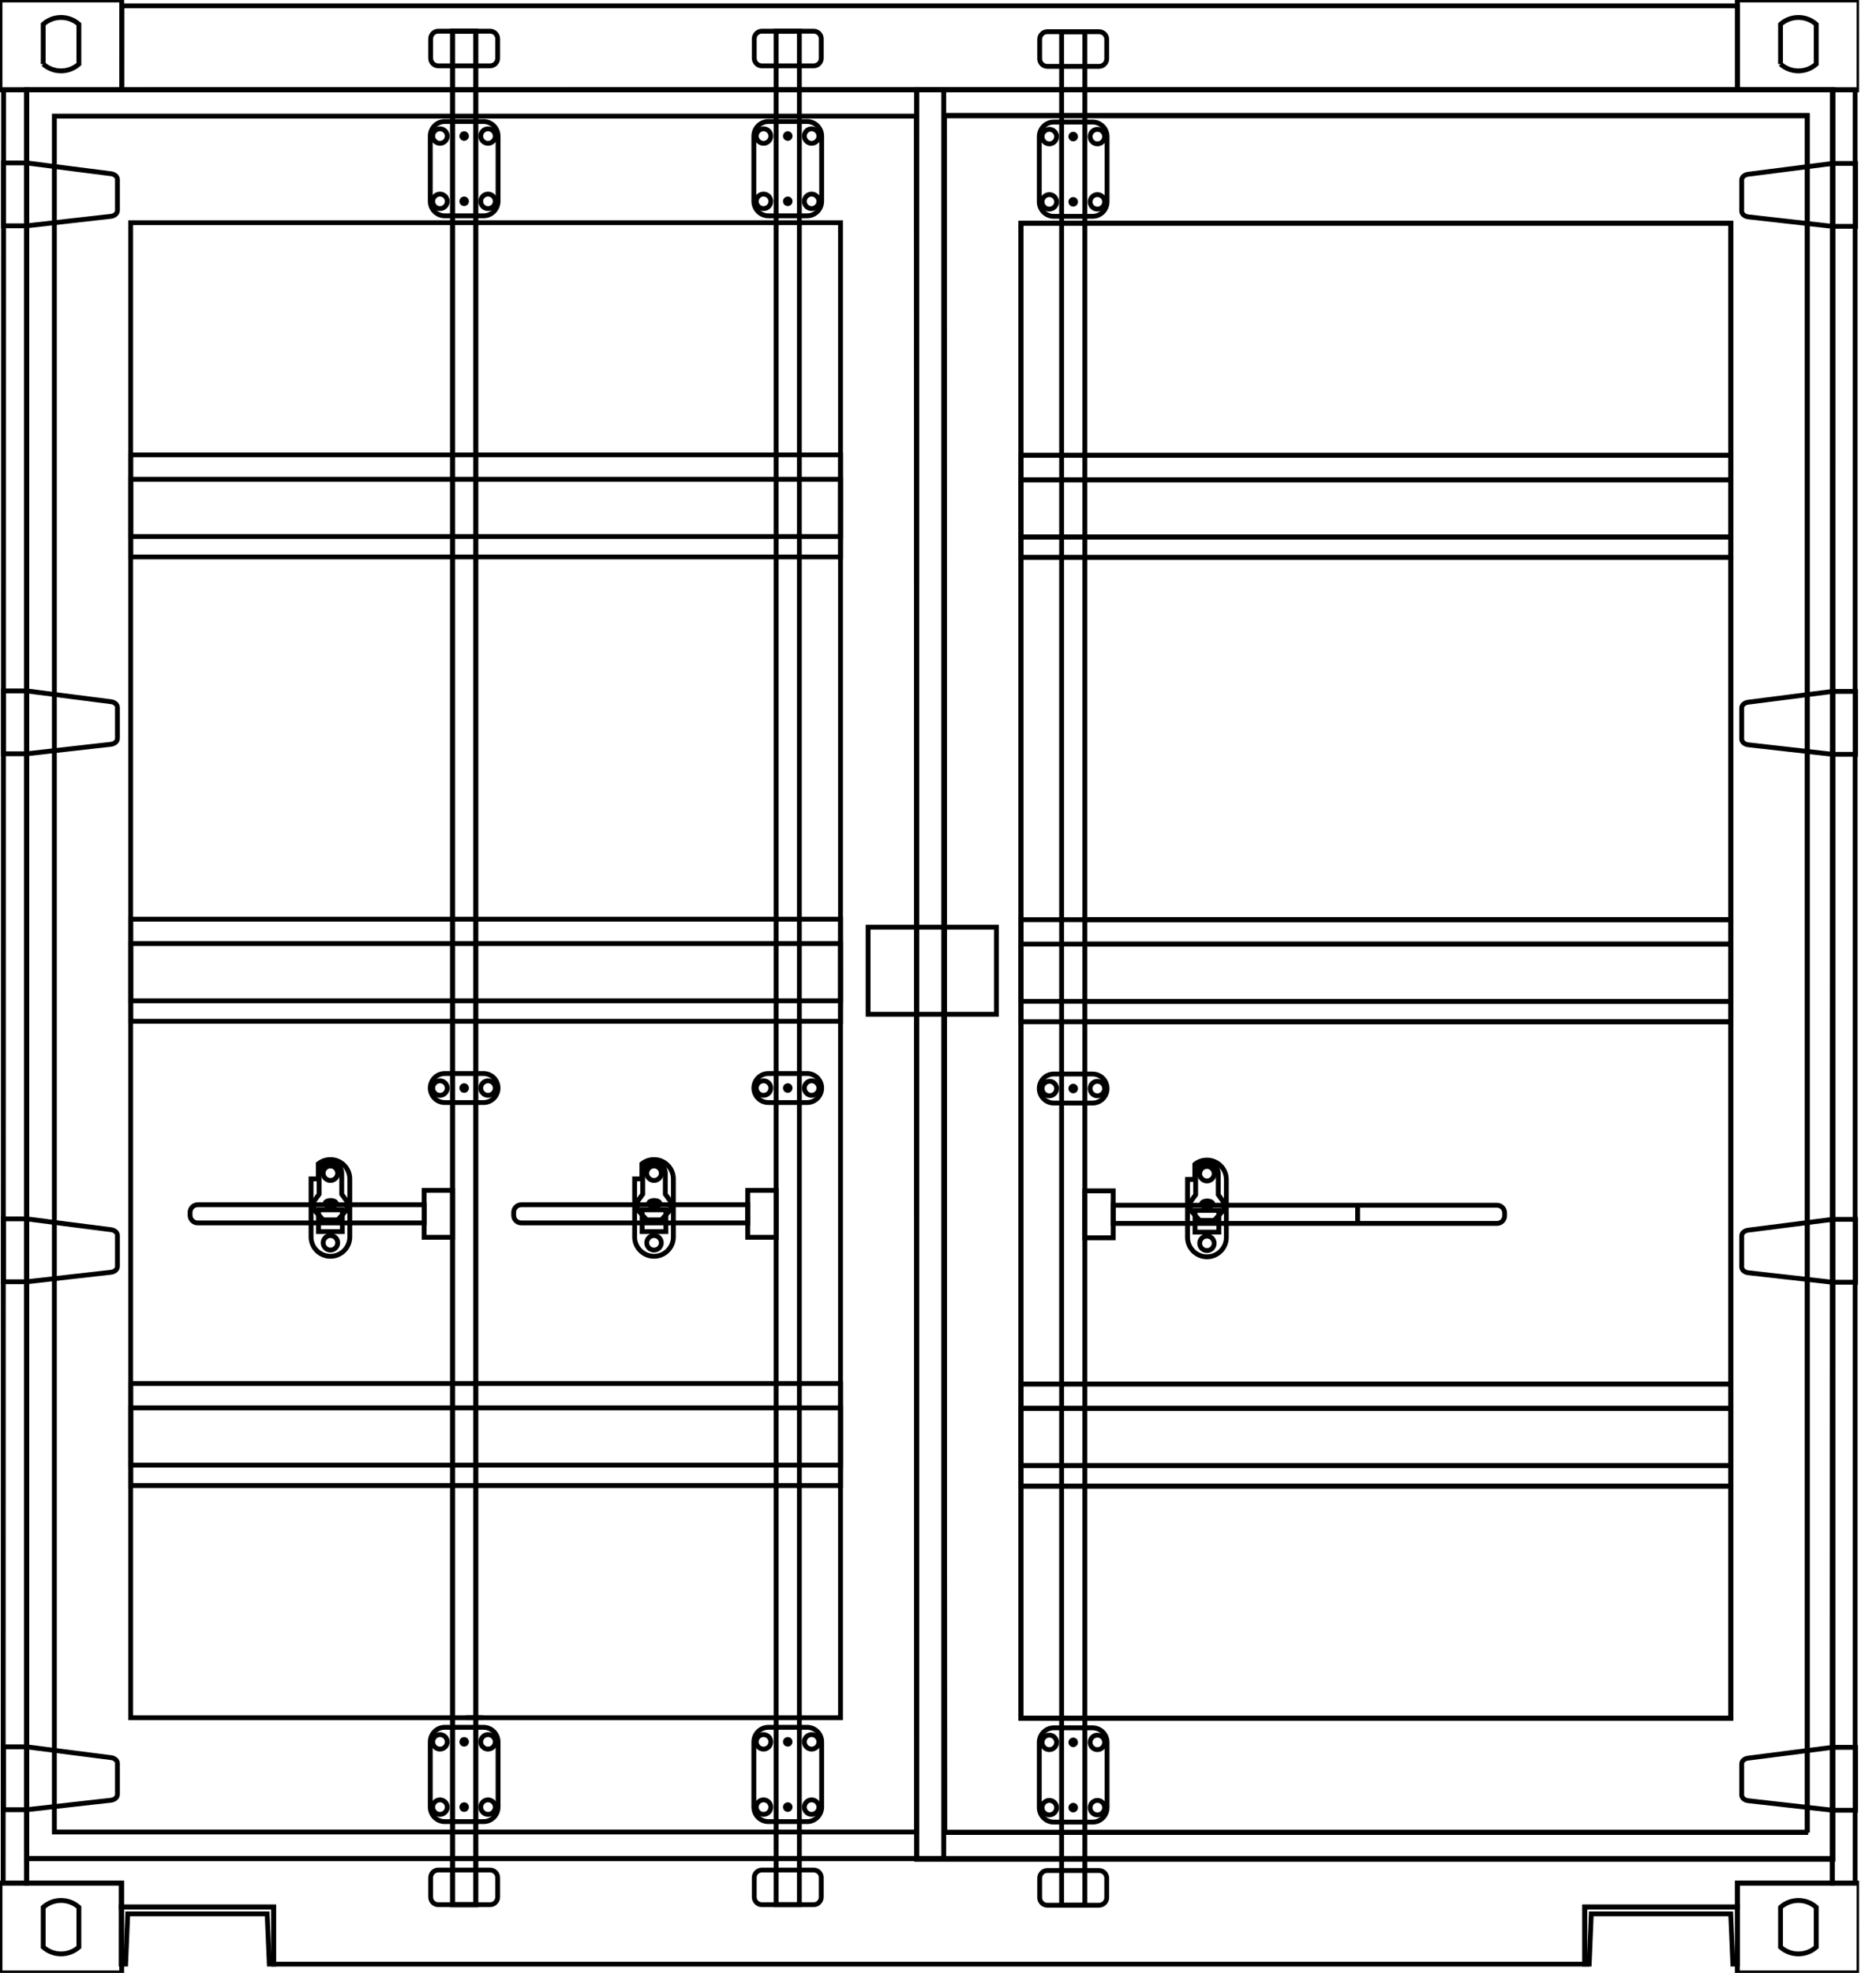 <svg width="97" height="102" viewBox="0 0 97 102" fill="none" xmlns="http://www.w3.org/2000/svg">
<g clip-path="url(#clip0_40_8979)">
<path d="M48.797 4.646H1.377V96.093H48.797V4.646Z" stroke="black" stroke-width="0.25" stroke-miterlimit="10"/>
<path d="M47.403 94.715H2.811V83.702V81.123V6.005H47.378L47.403 94.715Z" stroke="black" stroke-width="0.25" stroke-miterlimit="10"/>
<path d="M6.756 11.515H43.459V88.808H39.947H6.756V11.515Z" stroke="black" stroke-width="0.25" stroke-miterlimit="10"/>
<path d="M82.172 101.547H81.941H14.154V98.592H6.267V97.354H1.377V96.093H94.745V97.354H89.828V98.592H81.941V101.547" stroke="black" stroke-width="0.25" stroke-miterlimit="10"/>
<path d="M94.743 97.354H95.921V4.646H94.766L94.743 97.354Z" stroke="black" stroke-width="0.25" stroke-miterlimit="10"/>
<path d="M0.164 97.354H1.377V4.646H0.185L0.164 97.354Z" stroke="black" stroke-width="0.25" stroke-miterlimit="10"/>
<path d="M89.831 0.302H6.294V4.646H89.831V0.302Z" stroke="black" stroke-width="0.25" stroke-miterlimit="10"/>
<path d="M94.743 96.093V4.635L1.377 4.646V96.093H94.743Z" stroke="black" stroke-width="0.25" stroke-miterlimit="10"/>
<path d="M1.379 11.675H0.184V8.424H1.379L2.757 8.601L5.727 8.981C5.924 9.001 6.072 9.128 6.072 9.278V10.886C6.072 11.036 5.924 11.165 5.727 11.185L2.757 11.52L1.379 11.675Z" stroke="black" stroke-width="0.25" stroke-miterlimit="10"/>
<path d="M89.828 101.547H89.599L89.487 98.948H82.278L82.171 101.547H81.941V98.592H89.828V101.547Z" stroke="black" stroke-width="0.25" stroke-miterlimit="10"/>
<path d="M14.154 101.547H13.925L13.813 98.948H6.605L6.496 101.547H6.267V98.592H14.154V101.547Z" stroke="black" stroke-width="0.25" stroke-miterlimit="10"/>
<path d="M89.831 0V4.646H96.122L96.125 0H89.831Z" stroke="black" stroke-width="0.25" stroke-miterlimit="10"/>
<path d="M92.064 3.313C92.588 3.783 93.386 3.783 93.909 3.313V1.255C93.386 0.785 92.588 0.785 92.064 1.255V3.314V3.313Z" stroke="black" stroke-width="0.25" stroke-miterlimit="10"/>
<path d="M1.379 38.971H0.184V35.72H1.379L2.757 35.897L5.727 36.277C5.924 36.297 6.072 36.423 6.072 36.574V38.182C6.072 38.332 5.924 38.461 5.727 38.481L2.757 38.816L1.379 38.971Z" stroke="black" stroke-width="0.25" stroke-miterlimit="10"/>
<path d="M1.379 66.268H0.184V63.017H1.379L2.757 63.194L5.727 63.574C5.924 63.594 6.072 63.721 6.072 63.871V65.48C6.072 65.632 5.924 65.758 5.727 65.778L2.757 66.113L1.379 66.268Z" stroke="black" stroke-width="0.25" stroke-miterlimit="10"/>
<path d="M1.379 93.563H0.184V90.312H1.379L2.757 90.489L5.727 90.869C5.924 90.889 6.072 91.015 6.072 91.165V92.776C6.072 92.926 5.924 93.054 5.727 93.074L2.757 93.408L1.379 93.563Z" stroke="black" stroke-width="0.25" stroke-miterlimit="10"/>
<path d="M43.459 23.518H6.756V28.795H43.458L43.459 23.518Z" stroke="black" stroke-width="0.25" stroke-miterlimit="10"/>
<path d="M43.458 24.779H6.756V27.739H43.458V24.779Z" stroke="black" stroke-width="0.25" stroke-miterlimit="10"/>
<path d="M43.458 47.523H6.756V52.801H43.458V47.523Z" stroke="black" stroke-width="0.25" stroke-miterlimit="10"/>
<path d="M43.459 51.743H6.756V48.783H43.458L43.459 51.743Z" stroke="black" stroke-width="0.25" stroke-miterlimit="10"/>
<path d="M43.459 71.528H6.756V76.805H43.458L43.459 71.528Z" stroke="black" stroke-width="0.25" stroke-miterlimit="10"/>
<path d="M43.458 72.788H6.756V75.748H43.458V72.788Z" stroke="black" stroke-width="0.25" stroke-miterlimit="10"/>
<path d="M22.661 3.404H25.34C25.558 3.404 25.732 3.228 25.732 3.011V2.006C25.732 1.789 25.558 1.612 25.34 1.612H22.661C22.446 1.612 22.267 1.789 22.267 2.006V3.011C22.267 3.228 22.446 3.404 22.661 3.404Z" stroke="black" stroke-width="0.25" stroke-miterlimit="10"/>
<path d="M24.6 1.612H23.399V98.474H24.6V1.612Z" stroke="black" stroke-width="0.25" stroke-miterlimit="10"/>
<path d="M24.088 88.808H24.983" stroke="black" stroke-width="0.25" stroke-miterlimit="10"/>
<path d="M22.661 96.682H25.338C25.558 96.682 25.732 96.857 25.732 97.075V98.079C25.732 98.297 25.558 98.474 25.338 98.474H22.661C22.446 98.474 22.267 98.297 22.267 98.079V97.075C22.267 96.857 22.446 96.682 22.661 96.682Z" stroke="black" stroke-width="0.25" stroke-miterlimit="10"/>
<path d="M24.6 1.612H23.399V98.474H24.6V1.612Z" stroke="black" stroke-width="0.25" stroke-miterlimit="10"/>
<path d="M22.998 55.502H25.001C25.416 55.502 25.752 55.837 25.752 56.252C25.752 56.667 25.416 57.002 25.001 57.002H22.998C22.584 57.002 22.247 56.667 22.247 56.252C22.247 55.837 22.584 55.502 22.998 55.502Z" stroke="black" stroke-width="0.25" stroke-miterlimit="10"/>
<path d="M21.931 63.226V61.542H23.399V63.969H21.931V63.226Z" stroke="black" stroke-width="0.25" stroke-miterlimit="10"/>
<path d="M16.709 64.254C16.709 64.048 16.878 63.879 17.085 63.879C17.292 63.879 17.46 64.048 17.46 64.254C17.46 64.461 17.292 64.63 17.085 64.63C16.878 64.63 16.709 64.461 16.709 64.254Z" stroke="black" stroke-width="0.25" stroke-miterlimit="10"/>
<path d="M16.457 60.17C16.629 60.032 16.848 59.95 17.085 59.95C17.637 59.95 18.086 60.398 18.086 60.95V63.951C18.086 64.503 17.637 64.951 17.085 64.951C16.532 64.951 16.083 64.503 16.083 63.951V60.95H16.459V60.172H16.457V60.17Z" stroke="black" stroke-width="0.25" stroke-miterlimit="10"/>
<path d="M17.7 62.549H16.469V63.674H17.7V62.549Z" stroke="black" stroke-width="0.25" stroke-miterlimit="10"/>
<path d="M21.932 63.226V62.287H10.223C10.003 62.287 9.828 62.464 9.828 62.681V62.832C9.828 63.049 10.003 63.226 10.223 63.226H21.932Z" stroke="black" stroke-width="0.25" stroke-miterlimit="10"/>
<path d="M16.502 60.709C16.5 60.69 16.5 60.672 16.5 60.654M16.5 60.654C16.5 60.332 16.762 60.07 17.085 60.07C17.407 60.07 17.669 60.332 17.669 60.654V61.74L17.941 62.116V62.541L17.46 63.069H16.709L16.228 62.541V62.116L16.5 61.74V60.654Z" stroke="black" stroke-width="0.25" stroke-miterlimit="10"/>
<path d="M17.085 61.03C17.292 61.03 17.46 60.862 17.46 60.655C17.46 60.448 17.292 60.28 17.085 60.28C16.877 60.28 16.709 60.448 16.709 60.655C16.709 60.862 16.877 61.03 17.085 61.03Z" stroke="black" stroke-width="0.25" stroke-miterlimit="10"/>
<path d="M16.806 62.221C16.806 62.136 16.936 62.067 17.098 62.067C17.26 62.067 17.388 62.136 17.388 62.221C17.388 62.306 17.258 62.374 17.098 62.374C16.938 62.374 16.806 62.306 16.806 62.221Z" stroke="black" stroke-width="0.25" stroke-miterlimit="10"/>
<path d="M22.374 56.254C22.374 56.047 22.543 55.879 22.749 55.879C22.956 55.879 23.125 56.047 23.125 56.254C23.125 56.461 22.956 56.629 22.749 56.629C22.543 56.629 22.374 56.461 22.374 56.254Z" stroke="black" stroke-width="0.25" stroke-miterlimit="10"/>
<path d="M24.857 56.254C24.857 56.047 25.026 55.879 25.233 55.879C25.44 55.879 25.608 56.047 25.608 56.254C25.608 56.461 25.44 56.629 25.233 56.629C25.026 56.629 24.857 56.461 24.857 56.254Z" stroke="black" stroke-width="0.25" stroke-miterlimit="10"/>
<path d="M23.876 56.252C23.876 56.184 23.931 56.129 24 56.129C24.068 56.129 24.123 56.184 24.123 56.252C24.123 56.321 24.068 56.377 24 56.377C23.931 56.377 23.876 56.322 23.876 56.252Z" stroke="black" stroke-width="0.25" stroke-miterlimit="10"/>
<path d="M25.001 6.283H22.998C22.583 6.283 22.247 6.619 22.247 7.034V10.408C22.247 10.822 22.583 11.158 22.998 11.158H25.001C25.416 11.158 25.752 10.822 25.752 10.408V7.034C25.752 6.619 25.416 6.283 25.001 6.283Z" stroke="black" stroke-width="0.25" stroke-miterlimit="10"/>
<path d="M22.247 93.428V90.053C22.247 89.64 22.584 89.303 22.998 89.303H25.001C25.416 89.303 25.752 89.64 25.752 90.053V93.428C25.752 93.843 25.416 94.178 25.001 94.178H22.998C22.584 94.178 22.247 93.843 22.247 93.428Z" stroke="black" stroke-width="0.25" stroke-miterlimit="10"/>
<path d="M22.374 10.41C22.374 10.203 22.543 10.034 22.749 10.034C22.956 10.034 23.125 10.203 23.125 10.41C23.125 10.616 22.956 10.785 22.749 10.785C22.543 10.785 22.374 10.616 22.374 10.41Z" stroke="black" stroke-width="0.25" stroke-miterlimit="10"/>
<path d="M24.857 10.41C24.857 10.203 25.026 10.034 25.233 10.034C25.44 10.034 25.608 10.203 25.608 10.41C25.608 10.616 25.44 10.785 25.233 10.785C25.026 10.785 24.857 10.616 24.857 10.41Z" stroke="black" stroke-width="0.25" stroke-miterlimit="10"/>
<path d="M24 10.531C24.068 10.531 24.123 10.476 24.123 10.408C24.123 10.34 24.068 10.284 24 10.284C23.931 10.284 23.876 10.34 23.876 10.408C23.876 10.476 23.931 10.531 24 10.531Z" stroke="black" stroke-width="0.25" stroke-miterlimit="10"/>
<path d="M22.749 7.41C22.957 7.41 23.125 7.242 23.125 7.035C23.125 6.828 22.957 6.66 22.749 6.66C22.542 6.66 22.374 6.828 22.374 7.035C22.374 7.242 22.542 7.41 22.749 7.41Z" stroke="black" stroke-width="0.25" stroke-miterlimit="10"/>
<path d="M25.233 7.41C25.44 7.41 25.608 7.242 25.608 7.035C25.608 6.828 25.44 6.66 25.233 6.66C25.026 6.66 24.857 6.828 24.857 7.035C24.857 7.242 25.026 7.41 25.233 7.41Z" stroke="black" stroke-width="0.25" stroke-miterlimit="10"/>
<path d="M23.876 7.034C23.876 6.965 23.931 6.91 24 6.91C24.068 6.91 24.123 6.965 24.123 7.034C24.123 7.102 24.068 7.157 24 7.157C23.931 7.157 23.876 7.102 23.876 7.034Z" stroke="black" stroke-width="0.25" stroke-miterlimit="10"/>
<path d="M22.749 93.804C22.957 93.804 23.125 93.636 23.125 93.429C23.125 93.222 22.957 93.054 22.749 93.054C22.542 93.054 22.374 93.222 22.374 93.429C22.374 93.636 22.542 93.804 22.749 93.804Z" stroke="black" stroke-width="0.25" stroke-miterlimit="10"/>
<path d="M25.233 93.804C25.44 93.804 25.608 93.636 25.608 93.429C25.608 93.222 25.44 93.054 25.233 93.054C25.026 93.054 24.857 93.222 24.857 93.429C24.857 93.636 25.026 93.804 25.233 93.804Z" stroke="black" stroke-width="0.25" stroke-miterlimit="10"/>
<path d="M23.876 93.428C23.876 93.359 23.931 93.304 24 93.304C24.068 93.304 24.123 93.359 24.123 93.428C24.123 93.496 24.068 93.553 24 93.553C23.931 93.553 23.876 93.496 23.876 93.428Z" stroke="black" stroke-width="0.25" stroke-miterlimit="10"/>
<path d="M22.749 90.43C22.957 90.43 23.125 90.262 23.125 90.055C23.125 89.848 22.957 89.68 22.749 89.68C22.542 89.68 22.374 89.848 22.374 90.055C22.374 90.262 22.542 90.43 22.749 90.43Z" stroke="black" stroke-width="0.25" stroke-miterlimit="10"/>
<path d="M25.233 90.43C25.44 90.43 25.608 90.262 25.608 90.055C25.608 89.848 25.44 89.68 25.233 89.68C25.026 89.68 24.857 89.848 24.857 90.055C24.857 90.262 25.026 90.43 25.233 90.43Z" stroke="black" stroke-width="0.25" stroke-miterlimit="10"/>
<path d="M24 90.177C24.068 90.177 24.123 90.121 24.123 90.053C24.123 89.985 24.068 89.93 24 89.93C23.931 89.93 23.876 89.985 23.876 90.053C23.876 90.121 23.931 90.177 24 90.177Z" stroke="black" stroke-width="0.25" stroke-miterlimit="10"/>
<path d="M39.392 3.404H42.071C42.289 3.404 42.464 3.228 42.464 3.011V2.006C42.464 1.789 42.289 1.612 42.071 1.612H39.392C39.178 1.612 38.999 1.789 38.999 2.006V3.011C38.999 3.228 39.178 3.404 39.392 3.404Z" stroke="black" stroke-width="0.25" stroke-miterlimit="10"/>
<path d="M39.393 96.682H42.071C42.289 96.682 42.464 96.857 42.464 97.075V98.079C42.464 98.297 42.289 98.474 42.071 98.474H39.393C39.178 98.474 38.999 98.297 38.999 98.079V97.075C38.999 96.857 39.178 96.682 39.393 96.682Z" stroke="black" stroke-width="0.25" stroke-miterlimit="10"/>
<path d="M41.331 1.612H40.131V98.474H41.331V1.612Z" stroke="black" stroke-width="0.25" stroke-miterlimit="10"/>
<path d="M39.73 55.502H41.733C42.147 55.502 42.484 55.837 42.484 56.252C42.484 56.667 42.147 57.002 41.733 57.002H39.73C39.315 57.002 38.979 56.667 38.979 56.252C38.979 55.837 39.315 55.502 39.73 55.502Z" stroke="black" stroke-width="0.25" stroke-miterlimit="10"/>
<path d="M38.662 63.226V61.542H40.131V63.969H38.662V63.226Z" stroke="black" stroke-width="0.25" stroke-miterlimit="10"/>
<path d="M33.44 64.254C33.44 64.048 33.608 63.879 33.817 63.879C34.026 63.879 34.193 64.048 34.193 64.254C34.193 64.461 34.024 64.63 33.817 64.63C33.61 64.63 33.44 64.461 33.44 64.254Z" stroke="black" stroke-width="0.25" stroke-miterlimit="10"/>
<path d="M33.189 60.17C33.361 60.032 33.578 59.95 33.817 59.95C34.369 59.95 34.817 60.398 34.817 60.95V63.951C34.817 64.503 34.369 64.951 33.817 64.951C33.264 64.951 32.815 64.503 32.815 63.951V60.95H33.189V60.172V60.17Z" stroke="black" stroke-width="0.25" stroke-miterlimit="10"/>
<path d="M34.431 62.549H33.201V63.674H34.431V62.549Z" stroke="black" stroke-width="0.25" stroke-miterlimit="10"/>
<path d="M38.662 63.226V62.287H26.954C26.735 62.287 26.56 62.464 26.56 62.681V62.832C26.56 63.049 26.735 63.226 26.954 63.226H38.662Z" stroke="black" stroke-width="0.25" stroke-miterlimit="10"/>
<path d="M33.234 60.709C33.233 60.69 33.231 60.672 33.231 60.654M33.231 60.654C33.231 60.332 33.493 60.07 33.817 60.07C34.141 60.07 34.401 60.332 34.401 60.654V61.74L34.672 62.116V62.541L34.193 63.069H33.44L32.961 62.541V62.116L33.231 61.74V60.654Z" stroke="black" stroke-width="0.25" stroke-miterlimit="10"/>
<path d="M33.44 60.655C33.44 60.449 33.608 60.28 33.817 60.28C34.026 60.28 34.193 60.449 34.193 60.655C34.193 60.862 34.024 61.03 33.817 61.03C33.61 61.03 33.44 60.862 33.44 60.655Z" stroke="black" stroke-width="0.25" stroke-miterlimit="10"/>
<path d="M33.538 62.221C33.538 62.136 33.669 62.067 33.829 62.067C33.989 62.067 34.121 62.136 34.121 62.221C34.121 62.306 33.991 62.374 33.829 62.374C33.667 62.374 33.538 62.306 33.538 62.221Z" stroke="black" stroke-width="0.25" stroke-miterlimit="10"/>
<path d="M39.105 56.254C39.105 56.047 39.273 55.879 39.48 55.879C39.687 55.879 39.856 56.047 39.856 56.254C39.856 56.461 39.689 56.629 39.48 56.629C39.271 56.629 39.105 56.461 39.105 56.254Z" stroke="black" stroke-width="0.25" stroke-miterlimit="10"/>
<path d="M41.59 56.254C41.59 56.047 41.758 55.879 41.965 55.879C42.172 55.879 42.341 56.047 42.341 56.254C42.341 56.461 42.172 56.629 41.965 56.629C41.758 56.629 41.59 56.461 41.59 56.254Z" stroke="black" stroke-width="0.25" stroke-miterlimit="10"/>
<path d="M40.607 56.252C40.607 56.184 40.662 56.129 40.732 56.129C40.802 56.129 40.855 56.184 40.855 56.252C40.855 56.321 40.8 56.377 40.732 56.377C40.663 56.377 40.607 56.322 40.607 56.252Z" stroke="black" stroke-width="0.25" stroke-miterlimit="10"/>
<path d="M38.978 10.408V7.034C38.978 6.619 39.315 6.283 39.73 6.283H41.733C42.147 6.283 42.484 6.619 42.484 7.034V10.408C42.484 10.821 42.147 11.158 41.733 11.158H39.73C39.315 11.158 38.978 10.821 38.978 10.408Z" stroke="black" stroke-width="0.25" stroke-miterlimit="10"/>
<path d="M38.978 93.428V90.053C38.978 89.64 39.315 89.303 39.73 89.303H41.733C42.147 89.303 42.484 89.64 42.484 90.053V93.428C42.484 93.843 42.147 94.178 41.733 94.178H39.73C39.315 94.178 38.978 93.843 38.978 93.428Z" stroke="black" stroke-width="0.25" stroke-miterlimit="10"/>
<path d="M39.105 10.41C39.105 10.203 39.273 10.034 39.48 10.034C39.687 10.034 39.856 10.203 39.856 10.41C39.856 10.616 39.689 10.785 39.48 10.785C39.271 10.785 39.105 10.616 39.105 10.41Z" stroke="black" stroke-width="0.25" stroke-miterlimit="10"/>
<path d="M41.59 10.41C41.59 10.203 41.758 10.034 41.965 10.034C42.172 10.034 42.341 10.203 42.341 10.41C42.341 10.616 42.172 10.785 41.965 10.785C41.758 10.785 41.59 10.616 41.59 10.41Z" stroke="black" stroke-width="0.25" stroke-miterlimit="10"/>
<path d="M40.607 10.408C40.607 10.339 40.662 10.284 40.732 10.284C40.802 10.284 40.855 10.339 40.855 10.408C40.855 10.476 40.8 10.531 40.732 10.531C40.663 10.531 40.607 10.476 40.607 10.408Z" stroke="black" stroke-width="0.25" stroke-miterlimit="10"/>
<path d="M39.48 7.41C39.687 7.41 39.856 7.242 39.856 7.035C39.856 6.828 39.687 6.66 39.48 6.66C39.273 6.66 39.105 6.828 39.105 7.035C39.105 7.242 39.273 7.41 39.48 7.41Z" stroke="black" stroke-width="0.25" stroke-miterlimit="10"/>
<path d="M41.965 7.41C42.173 7.41 42.341 7.242 42.341 7.035C42.341 6.828 42.173 6.66 41.965 6.66C41.758 6.66 41.59 6.828 41.59 7.035C41.59 7.242 41.758 7.41 41.965 7.41Z" stroke="black" stroke-width="0.25" stroke-miterlimit="10"/>
<path d="M40.607 7.034C40.607 6.965 40.662 6.91 40.732 6.91C40.802 6.91 40.855 6.965 40.855 7.034C40.855 7.102 40.8 7.157 40.732 7.157C40.663 7.157 40.607 7.102 40.607 7.034Z" stroke="black" stroke-width="0.25" stroke-miterlimit="10"/>
<path d="M39.48 93.804C39.687 93.804 39.856 93.636 39.856 93.429C39.856 93.222 39.687 93.054 39.48 93.054C39.273 93.054 39.105 93.222 39.105 93.429C39.105 93.636 39.273 93.804 39.48 93.804Z" stroke="black" stroke-width="0.25" stroke-miterlimit="10"/>
<path d="M41.965 93.804C42.173 93.804 42.341 93.636 42.341 93.429C42.341 93.222 42.173 93.054 41.965 93.054C41.758 93.054 41.59 93.222 41.59 93.429C41.59 93.636 41.758 93.804 41.965 93.804Z" stroke="black" stroke-width="0.25" stroke-miterlimit="10"/>
<path d="M40.607 93.428C40.607 93.359 40.662 93.304 40.732 93.304C40.802 93.304 40.855 93.359 40.855 93.428C40.855 93.496 40.8 93.553 40.732 93.553C40.663 93.553 40.607 93.496 40.607 93.428Z" stroke="black" stroke-width="0.25" stroke-miterlimit="10"/>
<path d="M39.48 90.43C39.687 90.43 39.856 90.262 39.856 90.055C39.856 89.848 39.687 89.68 39.48 89.68C39.273 89.68 39.105 89.848 39.105 90.055C39.105 90.262 39.273 90.43 39.48 90.43Z" stroke="black" stroke-width="0.25" stroke-miterlimit="10"/>
<path d="M41.965 90.43C42.173 90.43 42.341 90.262 42.341 90.055C42.341 89.848 42.173 89.68 41.965 89.68C41.758 89.68 41.59 89.848 41.59 90.055C41.59 90.262 41.758 90.43 41.965 90.43Z" stroke="black" stroke-width="0.25" stroke-miterlimit="10"/>
<path d="M40.607 90.053C40.607 89.985 40.662 89.93 40.732 89.93C40.802 89.93 40.855 89.985 40.855 90.053C40.855 90.122 40.8 90.177 40.732 90.177C40.663 90.177 40.607 90.122 40.607 90.053Z" stroke="black" stroke-width="0.25" stroke-miterlimit="10"/>
<path d="M47.4 96.118V52.386V49.272V4.646H94.766V96.118H47.4Z" stroke="black" stroke-width="0.25" stroke-miterlimit="10"/>
<path d="M93.481 94.741H48.845L48.82 5.977H93.438V94.741" stroke="black" stroke-width="0.25" stroke-miterlimit="10"/>
<path d="M52.789 11.54H89.492V88.833H85.98H52.789V11.54Z" stroke="black" stroke-width="0.25" stroke-miterlimit="10"/>
<path d="M47.4 96.118V52.386V49.272V4.646H94.766V96.118H47.4Z" stroke="black" stroke-width="0.25" stroke-miterlimit="10"/>
<path d="M93.481 94.741H48.845L48.82 5.977H93.438V94.741" stroke="black" stroke-width="0.25" stroke-miterlimit="10"/>
<path d="M93.481 94.741H48.845L48.82 5.977H93.438V94.741" stroke="black" stroke-width="0.25" stroke-miterlimit="10"/>
<path d="M52.794 72.814H89.492" stroke="black" stroke-width="0.25" stroke-miterlimit="10"/>
<path d="M52.789 71.553H89.492" stroke="black" stroke-width="0.25" stroke-miterlimit="10"/>
<path d="M52.789 75.774H89.492" stroke="black" stroke-width="0.25" stroke-miterlimit="10"/>
<path d="M56.092 52.826H89.492" stroke="black" stroke-width="0.25" stroke-miterlimit="10"/>
<path d="M56.094 48.809H89.492" stroke="black" stroke-width="0.25" stroke-miterlimit="10"/>
<path d="M56.091 47.548H89.492" stroke="black" stroke-width="0.25" stroke-miterlimit="10"/>
<path d="M56.091 51.769H89.492" stroke="black" stroke-width="0.25" stroke-miterlimit="10"/>
<path d="M52.793 28.821H89.492" stroke="black" stroke-width="0.25" stroke-miterlimit="10"/>
<path d="M52.794 24.804H89.492" stroke="black" stroke-width="0.25" stroke-miterlimit="10"/>
<path d="M52.789 23.543H89.492" stroke="black" stroke-width="0.25" stroke-miterlimit="10"/>
<path d="M52.789 27.764H89.492" stroke="black" stroke-width="0.25" stroke-miterlimit="10"/>
<path d="M52.793 76.831H89.492" stroke="black" stroke-width="0.25" stroke-miterlimit="10"/>
<path d="M52.789 11.54H89.492V88.833H85.98H52.789V11.54Z" stroke="black" stroke-width="0.25" stroke-miterlimit="10"/>
<path d="M94.75 93.589H95.945V90.338H94.75L93.371 90.515L90.402 90.895C90.205 90.914 90.056 91.04 90.056 91.192V92.801C90.056 92.953 90.205 93.079 90.402 93.099L93.371 93.434L94.75 93.589Z" stroke="black" stroke-width="0.25" stroke-miterlimit="10"/>
<path d="M94.75 66.293H95.945V63.042H94.75L93.371 63.219L90.402 63.599C90.205 63.619 90.056 63.746 90.056 63.896V65.505C90.056 65.655 90.205 65.783 90.402 65.803L93.371 66.138L94.75 66.293Z" stroke="black" stroke-width="0.25" stroke-miterlimit="10"/>
<path d="M94.75 38.998H95.945V35.747H94.75L93.371 35.923L90.402 36.303C90.205 36.323 90.056 36.45 90.056 36.6V38.209C90.056 38.359 90.205 38.487 90.402 38.507L93.371 38.842L94.75 38.998Z" stroke="black" stroke-width="0.25" stroke-miterlimit="10"/>
<path d="M94.75 11.702H95.945V8.451H94.75L93.371 8.627L90.402 9.008C90.205 9.028 90.056 9.154 90.056 9.304V10.915C90.056 11.065 90.205 11.193 90.402 11.213L93.371 11.548L94.75 11.703V11.702Z" stroke="black" stroke-width="0.25" stroke-miterlimit="10"/>
<path d="M48.82 47.937H44.886V52.438H51.521V47.937H48.82Z" stroke="black" stroke-width="0.25" stroke-miterlimit="10"/>
<path d="M89.492 71.553H52.793V76.831H89.492V71.553Z" stroke="black" stroke-width="0.25" stroke-miterlimit="10"/>
<path d="M89.492 72.814H52.794V75.773H89.492V72.814Z" stroke="black" stroke-width="0.25" stroke-miterlimit="10"/>
<path d="M89.492 47.548H52.791V52.826H89.492V47.548Z" stroke="black" stroke-width="0.25" stroke-miterlimit="10"/>
<path d="M89.492 48.809H52.789V51.768H89.492V48.809Z" stroke="black" stroke-width="0.25" stroke-miterlimit="10"/>
<path d="M89.492 23.543H52.793V28.821H89.492V23.543Z" stroke="black" stroke-width="0.25" stroke-miterlimit="10"/>
<path d="M89.492 24.804H52.789V27.763H89.492V24.804Z" stroke="black" stroke-width="0.25" stroke-miterlimit="10"/>
<path d="M62.031 64.281C62.031 64.074 62.198 63.906 62.406 63.906C62.615 63.906 62.78 64.074 62.78 64.281C62.78 64.488 62.613 64.656 62.406 64.656C62.2 64.656 62.031 64.488 62.031 64.281Z" stroke="black" stroke-width="0.25" stroke-miterlimit="10"/>
<path d="M56.83 3.431H54.151C53.933 3.431 53.757 3.254 53.757 3.038V2.032C53.757 1.816 53.933 1.639 54.151 1.639H56.83C57.044 1.639 57.224 1.816 57.224 2.032V3.038C57.224 3.254 57.044 3.431 56.83 3.431Z" stroke="black" stroke-width="0.25" stroke-miterlimit="10"/>
<path d="M56.828 96.707H54.151C53.933 96.707 53.757 96.884 53.757 97.1V98.106C53.757 98.324 53.933 98.501 54.151 98.501H56.828C57.044 98.501 57.224 98.324 57.224 98.106V97.1C57.224 96.884 57.044 96.707 56.828 96.707Z" stroke="black" stroke-width="0.25" stroke-miterlimit="10"/>
<path d="M56.091 1.639H54.891V98.502H56.091V1.639Z" stroke="black" stroke-width="0.25" stroke-miterlimit="10"/>
<path d="M57.559 63.251V61.569H56.091V63.996H57.559V63.251Z" stroke="black" stroke-width="0.25" stroke-miterlimit="10"/>
<path d="M56.491 55.527H54.488C54.075 55.527 53.737 55.864 53.737 56.277C53.737 56.691 54.075 57.028 54.488 57.028H56.491C56.907 57.028 57.242 56.692 57.242 56.277C57.242 55.862 56.907 55.527 56.491 55.527Z" stroke="black" stroke-width="0.25" stroke-miterlimit="10"/>
<path d="M61.779 60.197C61.949 60.058 62.168 59.977 62.406 59.977C62.959 59.977 63.408 60.425 63.408 60.977V63.978C63.408 64.53 62.959 64.978 62.406 64.978C61.854 64.978 61.403 64.53 61.403 63.978V60.977H61.779V60.198V60.197Z" stroke="black" stroke-width="0.25" stroke-miterlimit="10"/>
<path d="M63.021 62.576H61.789V63.701H63.021V62.576Z" stroke="black" stroke-width="0.25" stroke-miterlimit="10"/>
<path d="M57.559 63.251V62.312H77.401C77.622 62.312 77.797 62.489 77.797 62.706V62.858C77.797 63.074 77.622 63.251 77.401 63.251H57.559Z" stroke="black" stroke-width="0.25" stroke-miterlimit="10"/>
<path d="M70.198 62.314V63.256" stroke="black" stroke-width="0.25" stroke-miterlimit="10"/>
<path d="M62.128 62.246C62.128 62.161 62.258 62.092 62.418 62.092C62.578 62.092 62.71 62.161 62.71 62.246C62.71 62.331 62.578 62.399 62.418 62.399C62.258 62.399 62.128 62.331 62.128 62.246Z" stroke="black" stroke-width="0.25" stroke-miterlimit="10"/>
<path d="M61.822 60.735C61.822 60.717 61.822 60.699 61.822 60.68M61.822 60.68C61.822 60.358 62.084 60.097 62.408 60.097C62.732 60.097 62.992 60.358 62.992 60.68V61.767L63.263 62.142V62.567L62.782 63.096H62.031L61.552 62.567V62.142L61.822 61.767V60.68Z" stroke="black" stroke-width="0.25" stroke-miterlimit="10"/>
<path d="M62.031 60.68C62.031 60.474 62.198 60.305 62.406 60.305C62.615 60.305 62.78 60.474 62.78 60.68C62.78 60.887 62.613 61.055 62.406 61.055C62.2 61.055 62.031 60.887 62.031 60.68Z" stroke="black" stroke-width="0.25" stroke-miterlimit="10"/>
<path d="M57.242 93.454V90.08C57.242 89.665 56.907 89.33 56.491 89.33H54.488C54.075 89.33 53.737 89.665 53.737 90.08V93.454C53.737 93.868 54.075 94.204 54.488 94.204H56.491C56.907 94.204 57.242 93.868 57.242 93.454Z" stroke="black" stroke-width="0.25" stroke-miterlimit="10"/>
<path d="M56.491 6.31H54.488C54.074 6.31 53.737 6.646 53.737 7.06V10.435C53.737 10.849 54.074 11.185 54.488 11.185H56.491C56.906 11.185 57.242 10.849 57.242 10.435V7.06C57.242 6.646 56.906 6.31 56.491 6.31Z" stroke="black" stroke-width="0.25" stroke-miterlimit="10"/>
<path d="M55.615 7.06C55.615 6.992 55.558 6.937 55.492 6.937C55.425 6.937 55.366 6.992 55.366 7.06C55.366 7.129 55.421 7.184 55.492 7.184C55.562 7.184 55.615 7.129 55.615 7.06Z" stroke="black" stroke-width="0.25" stroke-miterlimit="10"/>
<path d="M54.632 7.062C54.632 6.855 54.465 6.687 54.256 6.687C54.048 6.687 53.881 6.855 53.881 7.062C53.881 7.269 54.049 7.437 54.256 7.437C54.463 7.437 54.632 7.269 54.632 7.062Z" stroke="black" stroke-width="0.25" stroke-miterlimit="10"/>
<path d="M57.115 7.062C57.115 6.855 56.949 6.687 56.742 6.687C56.535 6.687 56.366 6.855 56.366 7.062C56.366 7.269 56.533 7.437 56.742 7.437C56.95 7.437 57.115 7.269 57.115 7.062Z" stroke="black" stroke-width="0.25" stroke-miterlimit="10"/>
<path d="M55.615 10.435C55.615 10.366 55.558 10.311 55.492 10.311C55.425 10.311 55.366 10.366 55.366 10.435C55.366 10.503 55.421 10.558 55.492 10.558C55.562 10.558 55.615 10.503 55.615 10.435Z" stroke="black" stroke-width="0.25" stroke-miterlimit="10"/>
<path d="M54.256 10.811C54.464 10.811 54.632 10.643 54.632 10.436C54.632 10.229 54.464 10.061 54.256 10.061C54.049 10.061 53.881 10.229 53.881 10.436C53.881 10.643 54.049 10.811 54.256 10.811Z" stroke="black" stroke-width="0.25" stroke-miterlimit="10"/>
<path d="M57.115 10.436C57.115 10.229 56.949 10.061 56.742 10.061C56.535 10.061 56.366 10.229 56.366 10.436C56.366 10.643 56.533 10.811 56.742 10.811C56.95 10.811 57.115 10.643 57.115 10.436Z" stroke="black" stroke-width="0.25" stroke-miterlimit="10"/>
<path d="M89.831 97.354V102H96.122L96.125 97.354H89.831Z" stroke="black" stroke-width="0.25" stroke-miterlimit="10"/>
<path d="M92.064 100.666C92.588 101.136 93.386 101.136 93.909 100.666V98.607C93.386 98.137 92.588 98.137 92.064 98.607V100.666Z" stroke="black" stroke-width="0.25" stroke-miterlimit="10"/>
<path d="M0 0V4.646H6.292L6.294 0H0Z" stroke="black" stroke-width="0.25" stroke-miterlimit="10"/>
<path d="M2.235 3.313C2.757 3.783 3.555 3.783 4.079 3.313V1.255C3.555 0.785 2.757 0.785 2.235 1.255V3.314V3.313Z" stroke="black" stroke-width="0.25" stroke-miterlimit="10"/>
<path d="M0 97.354V102H6.292L6.294 97.354H0Z" stroke="black" stroke-width="0.25" stroke-miterlimit="10"/>
<path d="M2.235 100.666C2.757 101.136 3.555 101.136 4.079 100.666V98.607C3.555 98.137 2.757 98.137 2.235 98.607V100.666Z" stroke="black" stroke-width="0.25" stroke-miterlimit="10"/>
<path d="M55.615 56.277C55.615 56.209 55.558 56.154 55.492 56.154C55.425 56.154 55.366 56.209 55.366 56.277C55.366 56.346 55.421 56.401 55.492 56.401C55.562 56.401 55.615 56.346 55.615 56.277Z" stroke="black" stroke-width="0.25" stroke-miterlimit="10"/>
<path d="M54.256 56.654C54.464 56.654 54.632 56.486 54.632 56.279C54.632 56.072 54.464 55.904 54.256 55.904C54.049 55.904 53.881 56.072 53.881 56.279C53.881 56.486 54.049 56.654 54.256 56.654Z" stroke="black" stroke-width="0.25" stroke-miterlimit="10"/>
<path d="M57.115 56.279C57.115 56.072 56.949 55.904 56.742 55.904C56.535 55.904 56.366 56.072 56.366 56.279C56.366 56.486 56.533 56.654 56.742 56.654C56.95 56.654 57.115 56.486 57.115 56.279Z" stroke="black" stroke-width="0.25" stroke-miterlimit="10"/>
<path d="M55.615 90.08C55.615 90.012 55.558 89.957 55.492 89.957C55.425 89.957 55.366 90.012 55.366 90.08C55.366 90.148 55.421 90.203 55.492 90.203C55.562 90.203 55.615 90.148 55.615 90.08Z" stroke="black" stroke-width="0.25" stroke-miterlimit="10"/>
<path d="M54.256 90.457C54.464 90.457 54.632 90.289 54.632 90.082C54.632 89.874 54.464 89.707 54.256 89.707C54.049 89.707 53.881 89.874 53.881 90.082C53.881 90.289 54.049 90.457 54.256 90.457Z" stroke="black" stroke-width="0.25" stroke-miterlimit="10"/>
<path d="M57.115 90.082C57.115 89.875 56.949 89.707 56.742 89.707C56.535 89.707 56.366 89.875 56.366 90.082C56.366 90.288 56.533 90.457 56.742 90.457C56.95 90.457 57.115 90.288 57.115 90.082Z" stroke="black" stroke-width="0.25" stroke-miterlimit="10"/>
<path d="M55.615 93.454C55.615 93.386 55.558 93.331 55.492 93.331C55.425 93.331 55.366 93.386 55.366 93.454C55.366 93.523 55.421 93.578 55.492 93.578C55.562 93.578 55.615 93.523 55.615 93.454Z" stroke="black" stroke-width="0.25" stroke-miterlimit="10"/>
<path d="M54.256 93.831C54.464 93.831 54.632 93.663 54.632 93.456C54.632 93.249 54.464 93.081 54.256 93.081C54.049 93.081 53.881 93.249 53.881 93.456C53.881 93.663 54.049 93.831 54.256 93.831Z" stroke="black" stroke-width="0.25" stroke-miterlimit="10"/>
<path d="M57.115 93.456C57.115 93.249 56.949 93.081 56.742 93.081C56.535 93.081 56.366 93.249 56.366 93.456C56.366 93.663 56.533 93.831 56.742 93.831C56.95 93.831 57.115 93.663 57.115 93.456Z" stroke="black" stroke-width="0.25" stroke-miterlimit="10"/>
</g>
<defs>
<clipPath id="clip0_40_8979">
<rect width="96.125" height="102" fill="white"/>
</clipPath>
</defs>
</svg>
